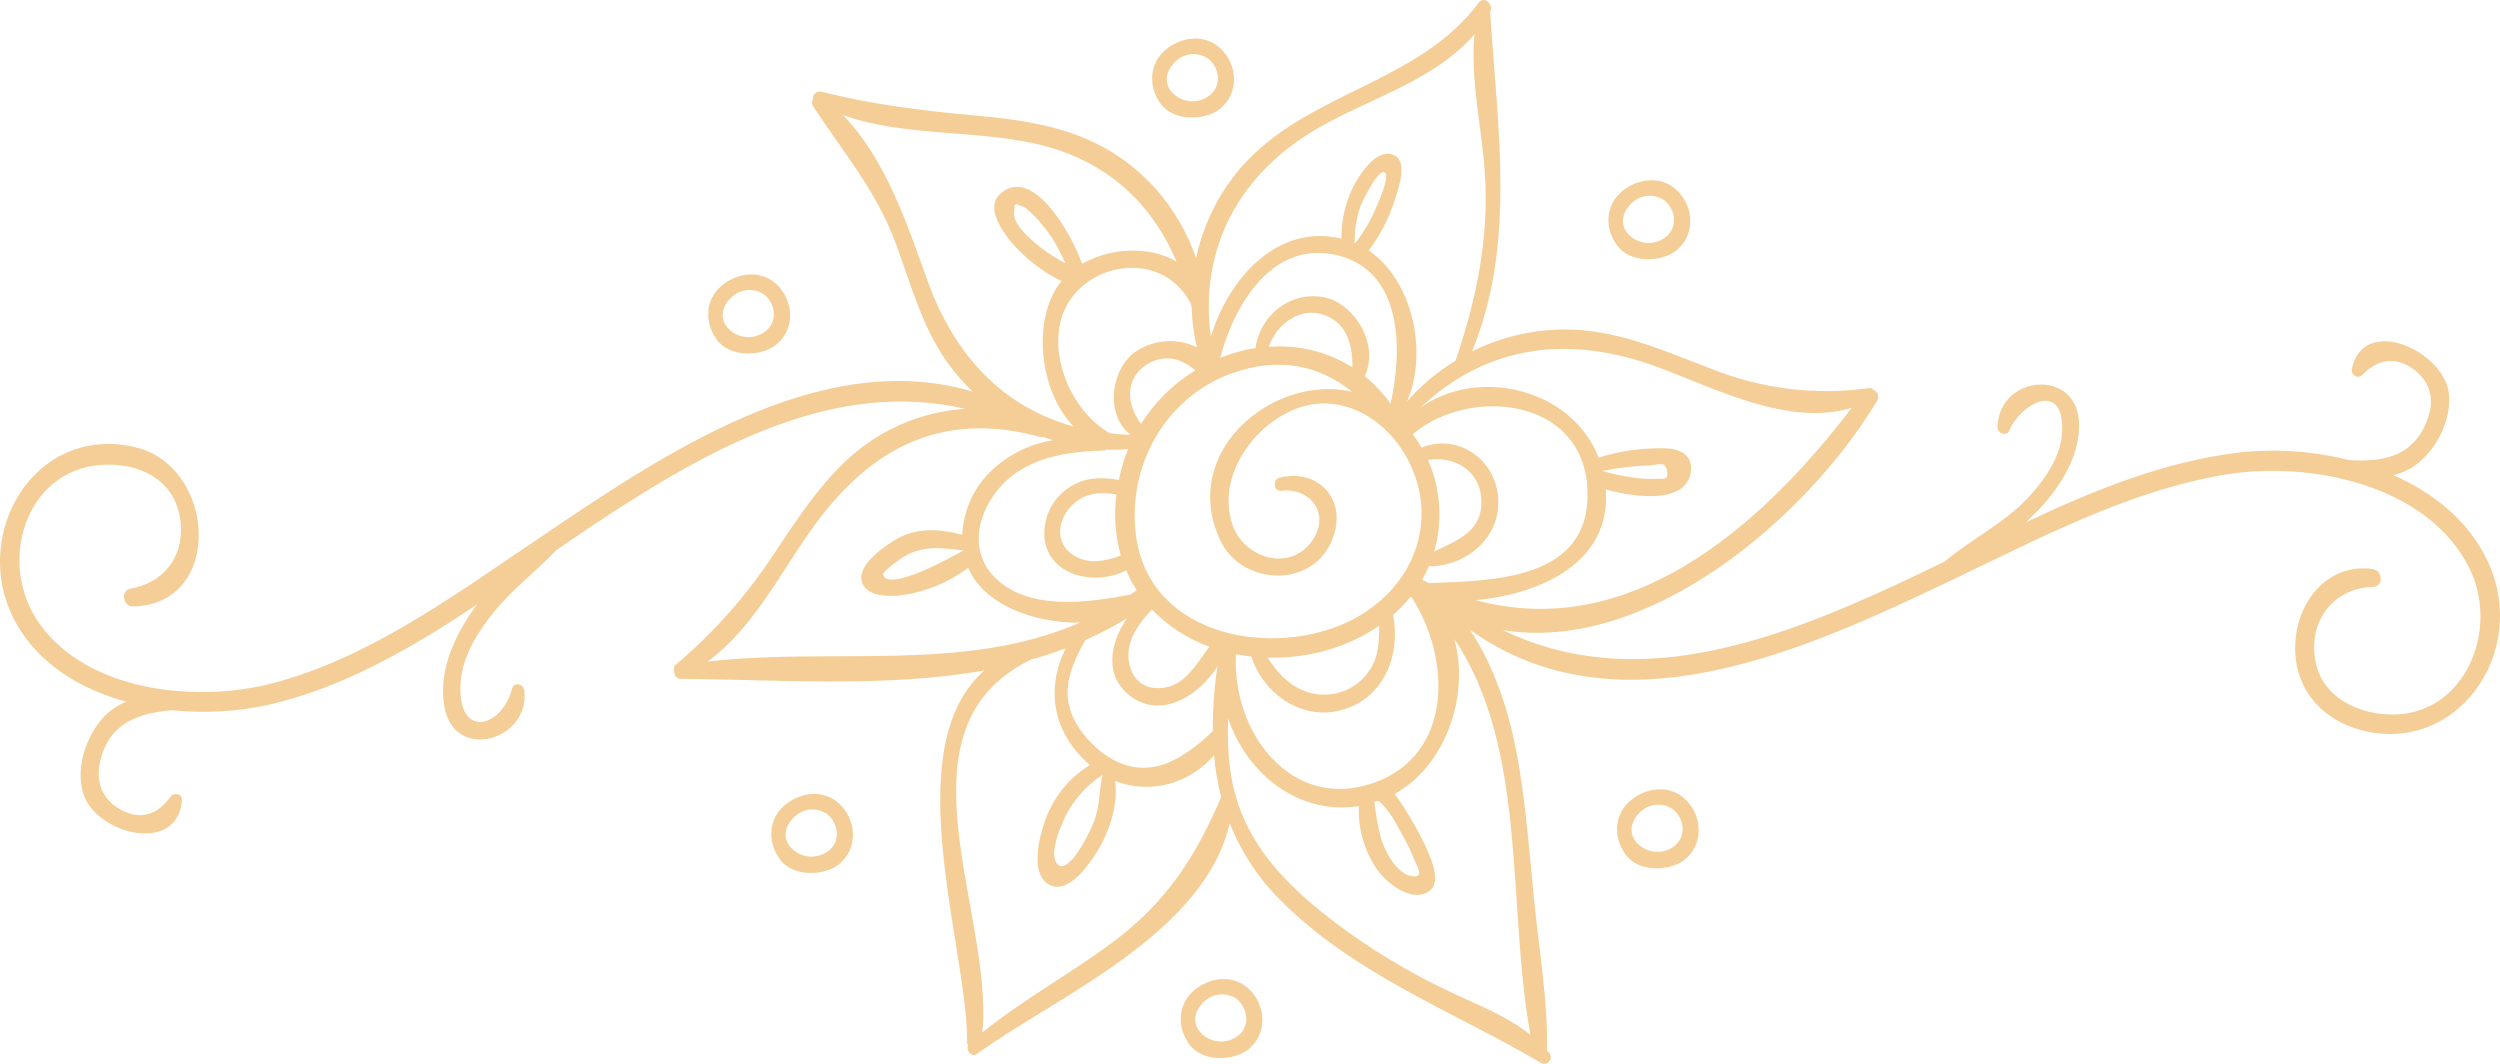 <svg width="94" height="40" viewBox="0 0 94 40" fill="none" xmlns="http://www.w3.org/2000/svg">
<path d="M45.864 4.1C46.595 3.52 46.552 2.448 45.891 1.823C45.302 1.264 44.413 1.376 43.824 1.874C43.234 2.372 43.154 3.206 43.627 3.884C44.138 4.591 45.321 4.528 45.864 4.1ZM44.19 2.321C44.354 2.158 44.567 2.058 44.793 2.038C45.019 2.018 45.245 2.079 45.433 2.21C45.874 2.565 45.937 3.235 45.477 3.589C45.274 3.745 45.026 3.822 44.774 3.807C44.523 3.791 44.285 3.685 44.101 3.505C43.765 3.18 43.797 2.698 44.19 2.321Z" fill="#F4CE96"/>
<path d="M29.174 12.967C29.905 12.388 29.862 11.328 29.202 10.691C28.612 10.132 27.724 10.244 27.132 10.744C26.541 11.244 26.464 12.076 26.936 12.754C27.447 13.463 28.632 13.402 29.174 12.967ZM27.494 11.189C27.659 11.026 27.871 10.927 28.097 10.906C28.323 10.886 28.549 10.947 28.738 11.078C29.176 11.435 29.241 12.103 28.781 12.457C28.579 12.613 28.33 12.69 28.079 12.675C27.828 12.659 27.589 12.553 27.406 12.373C27.073 12.05 27.091 11.568 27.494 11.189Z" fill="#F4CE96"/>
<path d="M29.504 30.277C28.914 30.773 28.834 31.609 29.307 32.288C29.81 32.998 30.993 32.931 31.536 32.503C32.267 31.923 32.223 30.851 31.563 30.226C30.982 29.667 30.093 29.777 29.504 30.277ZM31.151 31.992C30.947 32.147 30.699 32.223 30.448 32.207C30.197 32.192 29.959 32.086 29.775 31.908C29.439 31.583 29.462 31.101 29.857 30.724C30.022 30.561 30.234 30.46 30.46 30.44C30.686 30.419 30.913 30.48 31.101 30.611C31.547 30.968 31.612 31.638 31.151 31.992Z" fill="#F4CE96"/>
<path d="M44.898 37.237C44.309 37.733 44.228 38.569 44.702 39.247C45.205 39.958 46.388 39.891 46.93 39.462C47.661 38.883 47.618 37.811 46.958 37.186C46.376 36.627 45.488 36.737 44.898 37.237ZM46.545 38.95C46.337 39.109 46.08 39.182 45.824 39.155C45.581 39.138 45.352 39.033 45.175 38.86C44.839 38.534 44.863 38.053 45.258 37.676C45.422 37.512 45.635 37.412 45.861 37.392C46.087 37.371 46.313 37.432 46.502 37.563C46.938 37.928 47.005 38.604 46.545 38.95Z" fill="#F4CE96"/>
<path d="M63.02 9.427C63.751 8.847 63.708 7.776 63.048 7.151C62.458 6.591 61.57 6.702 60.978 7.202C60.387 7.702 60.31 8.534 60.792 9.212C61.285 9.919 62.478 9.855 63.02 9.427ZM61.34 7.649C61.504 7.486 61.717 7.386 61.943 7.366C62.169 7.345 62.395 7.406 62.584 7.538C63.022 7.893 63.087 8.563 62.627 8.917C62.425 9.073 62.176 9.15 61.925 9.134C61.673 9.119 61.435 9.012 61.252 8.833C60.919 8.507 60.945 8.026 61.34 7.649Z" fill="#F4CE96"/>
<path d="M61.304 30.103C60.714 30.599 60.636 31.435 61.107 32.113C61.61 32.824 62.793 32.757 63.336 32.328C64.069 31.748 64.023 30.677 63.365 30.052C62.781 29.492 61.893 29.603 61.304 30.103ZM62.95 31.818C62.742 31.975 62.486 32.048 62.229 32.023C61.987 32.003 61.758 31.898 61.581 31.726C61.245 31.4 61.268 30.919 61.663 30.542C61.828 30.378 62.041 30.279 62.267 30.259C62.493 30.238 62.719 30.299 62.907 30.431C63.347 30.794 63.41 31.462 62.95 31.818Z" fill="#F4CE96"/>
<path d="M93.5 21.026C92.784 19.559 91.491 18.526 89.994 17.867C90.329 17.787 90.644 17.633 90.918 17.416C91.643 16.832 92.185 15.76 92.077 14.789C91.9 13.205 88.885 11.808 88.43 13.859C88.418 13.911 88.422 13.965 88.442 14.014C88.462 14.063 88.497 14.104 88.541 14.131C88.585 14.158 88.636 14.169 88.687 14.164C88.738 14.158 88.785 14.135 88.823 14.099C89.446 13.437 90.216 13.39 90.906 14.015C91.481 14.537 91.519 15.226 91.21 15.93C90.644 17.223 89.53 17.365 88.323 17.301C86.969 16.958 85.567 16.862 84.181 17.016C81.4 17.35 78.753 18.42 76.173 19.637C76.24 19.573 76.311 19.512 76.37 19.448C77.278 18.582 78.187 17.326 78.174 15.965C78.154 13.812 75.147 14.074 75.106 16.066C75.106 16.297 75.45 16.422 75.548 16.191C75.977 15.166 77.631 14.258 77.535 16.262C77.49 17.205 76.828 18.106 76.218 18.754C75.316 19.698 74.098 20.288 73.113 21.116C72.508 21.411 71.905 21.704 71.303 21.981C66.485 24.212 61.346 26.032 56.5 23.69C61.924 24.589 67.914 19.506 70.571 15.084C70.595 15.05 70.611 15.01 70.617 14.967C70.624 14.925 70.621 14.882 70.609 14.841C70.597 14.8 70.575 14.763 70.547 14.732C70.518 14.702 70.483 14.678 70.445 14.664C70.427 14.638 70.402 14.617 70.373 14.605C70.344 14.592 70.313 14.588 70.282 14.592C68.284 14.874 66.249 14.628 64.367 13.875C62.85 13.304 61.354 12.63 59.737 12.441C58.234 12.267 56.714 12.534 55.349 13.211C57.019 9.161 56.296 4.741 56.031 0.455V0.442C56.186 0.174 55.797 -0.172 55.604 0.098C53.309 3.172 49.145 3.44 46.649 6.311C45.821 7.274 45.243 8.443 44.973 9.706C44.644 8.753 44.136 7.877 43.48 7.131C42.822 6.385 42.029 5.783 41.147 5.36C39.771 4.698 38.232 4.485 36.731 4.35C34.723 4.167 32.828 3.94 30.869 3.446C30.83 3.438 30.79 3.44 30.752 3.451C30.714 3.462 30.679 3.483 30.649 3.511C30.62 3.538 30.598 3.573 30.584 3.612C30.57 3.65 30.564 3.692 30.568 3.733C30.544 3.771 30.53 3.815 30.53 3.861C30.53 3.907 30.544 3.951 30.568 3.989C31.691 5.708 32.915 7.12 33.658 9.095C34.261 10.701 34.683 12.373 35.715 13.758C35.975 14.104 36.262 14.427 36.572 14.724C30.794 13.017 24.83 17.156 20.065 20.372C17.009 22.434 13.839 24.749 10.261 25.688C7.464 26.423 3.324 26.054 1.473 23.434C-0.117 21.18 0.934 17.697 3.788 17.482C5.23 17.371 6.657 18.045 6.796 19.69C6.906 21.002 6.099 21.93 4.896 22.137C4.53 22.198 4.623 22.809 4.984 22.803C8.449 22.743 8.129 17.51 5.063 16.809C1.09 15.898 -1.414 20.573 0.867 23.852C1.775 25.155 3.19 25.958 4.747 26.382C4.336 26.547 3.977 26.826 3.707 27.189C3.161 27.913 2.831 29.034 3.165 29.929C3.697 31.363 6.676 32.138 6.841 30.089C6.863 29.822 6.525 29.792 6.403 29.966C5.945 30.619 5.295 30.849 4.568 30.46C3.841 30.07 3.57 29.394 3.782 28.56C4.132 27.159 5.232 26.821 6.446 26.702C7.672 26.831 8.909 26.762 10.113 26.497C12.916 25.852 15.478 24.37 17.935 22.731C17.043 23.936 16.459 25.306 16.72 26.624C17.113 28.63 19.913 27.853 19.717 25.972C19.689 25.71 19.324 25.618 19.251 25.905C18.858 27.396 17.149 27.82 17.323 25.614C17.402 24.63 17.995 23.718 18.591 22.987C19.277 22.145 20.163 21.479 20.916 20.688C21.429 20.334 21.939 19.983 22.448 19.647C26.729 16.822 31.382 14.232 36.295 15.373C34.55 15.479 32.899 16.23 31.637 17.492C30.588 18.533 29.786 19.805 28.961 21.034C27.963 22.514 26.773 23.841 25.424 24.979C25.384 25.005 25.355 25.046 25.342 25.093C25.328 25.14 25.332 25.19 25.351 25.235C25.346 25.27 25.349 25.305 25.358 25.339C25.367 25.373 25.383 25.404 25.404 25.431C25.426 25.459 25.452 25.481 25.482 25.497C25.512 25.512 25.545 25.522 25.579 25.524C29.207 25.548 33.261 25.874 37.014 25.208C33.691 28.124 36.381 35.625 36.364 39.186C36.364 39.231 36.376 39.275 36.399 39.313C36.309 39.502 36.538 39.77 36.733 39.629C39.7 37.475 45.266 35.144 46.24 30.953C46.677 32.058 47.334 33.053 48.168 33.871C50.949 36.654 54.653 38.032 57.954 39.971C58.005 39.999 58.063 40.007 58.119 39.994C58.174 39.982 58.224 39.949 58.259 39.902C58.294 39.855 58.311 39.796 58.309 39.737C58.306 39.678 58.284 39.621 58.245 39.577C58.222 39.549 58.194 39.526 58.171 39.5C58.2 37.629 57.868 35.705 57.683 33.846C57.514 32.146 57.389 30.431 57.103 28.747C56.805 26.968 56.258 25.149 55.262 23.675C60.831 27.654 67.751 24.495 73.282 21.862C76.633 20.27 80.056 18.43 83.733 17.836C86.793 17.342 91.185 18.178 92.808 21.28C94.036 23.626 92.698 26.874 89.957 26.866C88.724 26.866 87.337 26.261 87.066 24.884C86.763 23.356 87.752 22.104 89.204 22.071C89.634 22.061 89.609 21.446 89.204 21.393C87.663 21.188 86.498 22.407 86.321 23.964C86.136 25.604 87.062 26.888 88.528 27.376C92.232 28.599 95.223 24.565 93.5 21.026ZM51.823 30.111C52.24 30.421 52.515 31.017 52.77 31.472C52.92 31.735 53.051 32.009 53.163 32.291C53.266 32.551 53.578 32.996 53.122 32.949C52.515 32.888 52.083 32.019 51.925 31.515C51.81 31.068 51.726 30.614 51.676 30.154L51.823 30.111ZM51.642 29.439C48.551 30.519 46.311 27.53 46.472 24.598C46.669 24.636 46.853 24.665 47.05 24.686C47.502 26.065 48.866 27.034 50.286 26.735C51.943 26.386 52.688 24.753 52.381 23.122C52.616 22.918 52.832 22.692 53.028 22.448L53.077 22.458C54.574 24.77 54.639 28.392 51.642 29.439ZM41.648 28.443C41.058 28.06 40.441 27.368 40.233 26.665C39.954 25.733 40.365 24.862 40.803 24.069C41.343 23.832 41.869 23.558 42.375 23.249C41.726 24.18 41.491 25.466 42.556 26.214C43.688 27.009 45.067 26.173 45.775 25.065C45.654 25.867 45.596 26.678 45.602 27.491C44.462 28.575 43.155 29.41 41.648 28.443ZM41.451 29.136L41.463 29.124C41.454 29.141 41.447 29.16 41.441 29.179C41.339 29.744 41.343 30.31 41.147 30.859C41.017 31.226 40.237 32.83 39.804 32.527C39.372 32.224 39.893 31.025 40.078 30.656C40.402 30.033 40.877 29.509 41.455 29.136H41.451ZM41.595 16.904C41.87 16.914 42.146 16.908 42.42 16.885C42.293 17.194 42.191 17.513 42.115 17.84C42.1 17.908 42.088 17.975 42.074 18.045C41.388 17.928 40.746 17.936 40.135 18.373C39.844 18.575 39.61 18.854 39.459 19.182C39.307 19.51 39.242 19.874 39.272 20.237C39.455 21.709 41.237 22.028 42.345 21.444C42.455 21.706 42.587 21.958 42.739 22.196L42.503 22.356C40.899 22.667 38.704 22.971 37.435 21.741C36.165 20.512 36.996 18.621 38.183 17.795C39.154 17.119 40.345 16.975 41.491 16.941C41.529 16.938 41.566 16.925 41.599 16.904H41.595ZM39.889 12.031C40.479 9.892 43.609 9.259 44.747 11.367L44.761 11.384C44.776 11.443 44.79 11.505 44.806 11.564C44.82 12.068 44.886 12.569 45.002 13.058C44.618 12.871 44.192 12.794 43.77 12.836C43.348 12.877 42.943 13.035 42.599 13.293C41.736 14.035 41.579 15.619 42.505 16.346C42.245 16.346 41.992 16.32 41.742 16.293C40.384 15.543 39.472 13.582 39.893 12.031H39.889ZM39.211 9.368C38.863 9.103 37.979 8.4 38.144 7.89C38.122 7.675 38.191 7.624 38.35 7.739C38.458 7.752 38.558 7.803 38.633 7.884C38.748 7.972 38.855 8.072 38.952 8.181C39.174 8.419 39.376 8.676 39.557 8.95C39.747 9.254 39.914 9.573 40.056 9.904C39.765 9.745 39.484 9.567 39.215 9.37L39.211 9.368ZM51.143 7.771C51.163 7.718 51.859 6.192 52.098 6.518C52.238 6.706 51.788 7.702 51.705 7.888C51.508 8.339 51.257 8.762 50.959 9.148L50.933 9.136C50.927 8.672 50.999 8.211 51.147 7.774L51.143 7.771ZM52.281 15.174C52.003 14.785 51.677 14.437 51.31 14.138C51.31 14.138 51.322 14.123 51.326 14.113C51.837 12.984 51.01 11.527 49.905 11.206C49.614 11.13 49.311 11.118 49.015 11.169C48.719 11.221 48.437 11.335 48.185 11.505C47.933 11.675 47.717 11.897 47.55 12.158C47.384 12.418 47.27 12.711 47.217 13.019C47.214 13.041 47.214 13.063 47.217 13.084C46.759 13.156 46.31 13.281 45.879 13.455C46.435 11.351 47.924 8.964 50.367 9.62C52.747 10.259 52.739 13.175 52.285 15.176L52.281 15.174ZM60.265 17.715V17.703C60.666 17.623 61.071 17.565 61.478 17.531C61.674 17.514 61.871 17.506 62.058 17.496C62.386 17.477 62.61 17.324 62.679 17.701C62.747 18.078 62.557 17.988 62.286 18.002C62.059 18.011 61.833 18.005 61.608 17.983C61.16 17.93 60.716 17.841 60.281 17.717L60.265 17.715ZM59.688 18.44C59.819 21.819 56.135 21.834 53.731 21.924L53.472 21.797C53.57 21.626 53.659 21.449 53.737 21.268C53.767 21.285 53.801 21.293 53.836 21.293C55.321 21.233 56.638 19.983 56.278 18.356C56.207 18.05 56.074 17.764 55.887 17.516C55.7 17.268 55.465 17.065 55.197 16.921C54.929 16.776 54.634 16.693 54.332 16.677C54.031 16.662 53.729 16.714 53.448 16.83C53.35 16.655 53.241 16.486 53.122 16.326C55.219 14.535 59.556 14.908 59.692 18.442L59.688 18.44ZM50.483 23.471C47.535 24.737 43.004 23.805 42.687 19.885C42.576 18.616 42.879 17.345 43.549 16.279C44.219 15.214 45.215 14.416 46.376 14.017C48.08 13.422 49.597 13.726 50.839 14.73C47.891 14.047 44.334 16.969 45.873 20.301C46.635 21.952 49.172 22.159 50.013 20.465C50.78 18.922 49.64 17.572 48.101 17.963C47.844 18.026 47.891 18.485 48.164 18.453C49.361 18.317 50.102 19.463 49.223 20.477C48.345 21.491 46.765 20.918 46.352 19.76C45.594 17.635 47.691 15.252 49.658 15.172C51.715 15.094 53.391 17.127 53.448 19.184C53.499 21.188 52.171 22.749 50.487 23.473L50.483 23.471ZM51.859 23.532C51.847 24.012 51.859 24.481 51.646 24.936C51.493 25.257 51.264 25.532 50.982 25.737C50.699 25.941 50.371 26.068 50.029 26.105C48.988 26.224 48.188 25.585 47.671 24.729C48.17 24.741 48.669 24.703 49.16 24.616C50.12 24.452 51.036 24.084 51.853 23.534L51.859 23.532ZM42.902 15.934C42.367 15.219 42.263 14.261 43.128 13.699C43.298 13.589 43.488 13.518 43.687 13.489C43.885 13.461 44.087 13.476 44.279 13.533C44.521 13.62 44.746 13.754 44.941 13.927C44.122 14.424 43.424 15.112 42.902 15.937V15.934ZM42.141 20.883C41.808 21.021 41.454 21.097 41.096 21.106C40.563 21.075 39.989 20.774 39.879 20.188C39.775 19.637 40.121 19.084 40.555 18.797C40.989 18.51 41.479 18.508 41.978 18.592C41.877 19.36 41.932 20.141 42.141 20.885V20.883ZM42.479 24.231C42.611 23.716 42.966 23.296 43.31 22.917C43.922 23.546 44.66 24.023 45.472 24.315C44.92 25.056 44.458 25.966 43.403 25.868C42.603 25.794 42.296 24.946 42.479 24.233V24.231ZM53.694 17.295C54.62 17.139 55.616 17.633 55.694 18.729C55.787 19.989 54.794 20.305 53.926 20.739C54.252 19.6 54.17 18.376 53.694 17.295ZM50.852 13.812C49.907 13.22 48.808 12.951 47.708 13.041C47.997 12.168 48.913 11.515 49.803 11.847C50.65 12.156 50.856 12.974 50.852 13.812ZM62.354 13.812C64.559 14.631 67.238 16.045 69.625 15.336C66.057 20.008 61.16 24.102 55.49 22.565C57.97 22.337 60.599 21.118 60.373 18.401C61.435 18.703 63.482 18.985 63.581 17.676C63.624 17.076 63.129 16.871 62.637 16.857C61.781 16.833 60.927 16.951 60.106 17.205C59.1 14.599 55.551 13.773 53.395 15.342C55.938 12.929 59.065 12.582 62.354 13.812ZM49.591 4.796C51.53 3.682 53.934 3.034 55.441 1.287C55.278 3.022 55.722 4.823 55.834 6.546C55.987 8.991 55.508 11.279 54.726 13.564C54.05 13.976 53.437 14.491 52.906 15.09C53.706 13.246 53.112 10.531 51.464 9.419C51.895 8.848 52.227 8.203 52.446 7.513C52.568 7.118 52.979 6.036 52.373 5.815C51.813 5.61 51.265 6.366 51.02 6.774C50.628 7.433 50.427 8.197 50.44 8.972C48.062 8.4 46.207 10.429 45.527 12.66C45.081 9.333 46.6 6.511 49.591 4.796ZM34.866 10.534C34.1 8.394 33.294 5.981 31.702 4.333C33.919 5.11 36.458 4.895 38.72 5.358C41.432 5.903 43.24 7.493 44.242 9.843C43.234 9.228 41.744 9.314 40.689 9.919C40.245 8.689 38.81 6.241 37.629 7.272C37.04 7.776 37.655 8.644 38.008 9.087C38.541 9.711 39.189 10.217 39.915 10.572C39.879 10.617 39.838 10.658 39.804 10.706C38.808 12.14 39.097 14.722 40.363 16.033C37.769 15.322 35.906 13.435 34.866 10.534ZM26.603 24.876C28.23 23.71 29.315 21.618 30.429 20.024C32.646 16.848 35.383 15.398 39.15 16.439C39.186 16.45 39.224 16.45 39.26 16.439C39.37 16.48 39.478 16.516 39.59 16.553C38.707 16.692 37.885 17.107 37.232 17.742C36.603 18.359 36.225 19.205 36.177 20.104C35.377 19.899 34.554 19.821 33.791 20.227C33.349 20.463 32.304 21.17 32.388 21.786C32.48 22.462 33.487 22.444 33.944 22.376C34.831 22.247 35.675 21.896 36.403 21.352C36.992 22.739 38.887 23.434 40.606 23.413C36.206 25.313 31.333 24.329 26.603 24.876ZM36.212 20.694V20.706C35.868 20.897 33.345 22.317 33.206 21.588C33.186 21.489 33.833 21.032 33.842 21.024C34.077 20.857 34.34 20.737 34.617 20.672C35.126 20.555 35.694 20.637 36.212 20.69V20.694ZM45.906 29.998C44.908 32.308 43.817 33.959 41.797 35.459C40.211 36.635 38.474 37.58 36.935 38.823C37.387 34.344 33.443 27.39 38.765 24.802C39.207 24.677 39.643 24.538 40.072 24.376C39.301 25.925 39.59 27.566 40.98 28.765C40.172 29.255 39.562 30.032 39.26 30.953C39.064 31.544 38.753 32.797 39.394 33.23C40.07 33.676 40.807 32.689 41.141 32.195C41.652 31.435 42.068 30.32 41.927 29.365C42.568 29.613 43.266 29.652 43.93 29.48C44.593 29.307 45.192 28.93 45.647 28.398C45.694 28.936 45.785 29.468 45.92 29.988L45.906 29.998ZM57.54 38.905C56.656 38.205 55.557 37.782 54.557 37.309C53.018 36.591 51.554 35.71 50.188 34.678C48.738 33.572 47.337 32.271 46.651 30.496C46.213 29.357 46.136 28.189 46.179 27.013C46.887 29.119 48.858 30.665 51.092 30.308C51.057 31.183 51.312 32.043 51.815 32.744C52.181 33.219 52.995 33.865 53.621 33.576C54.289 33.271 53.802 32.279 53.598 31.814C53.36 31.308 53.089 30.82 52.784 30.355C52.679 30.18 52.563 30.012 52.436 29.853C54.344 28.806 55.28 26.153 54.679 24.022C57.453 28.154 56.654 33.99 57.54 38.897V38.905Z" fill="#F4CE96"/>
</svg>
